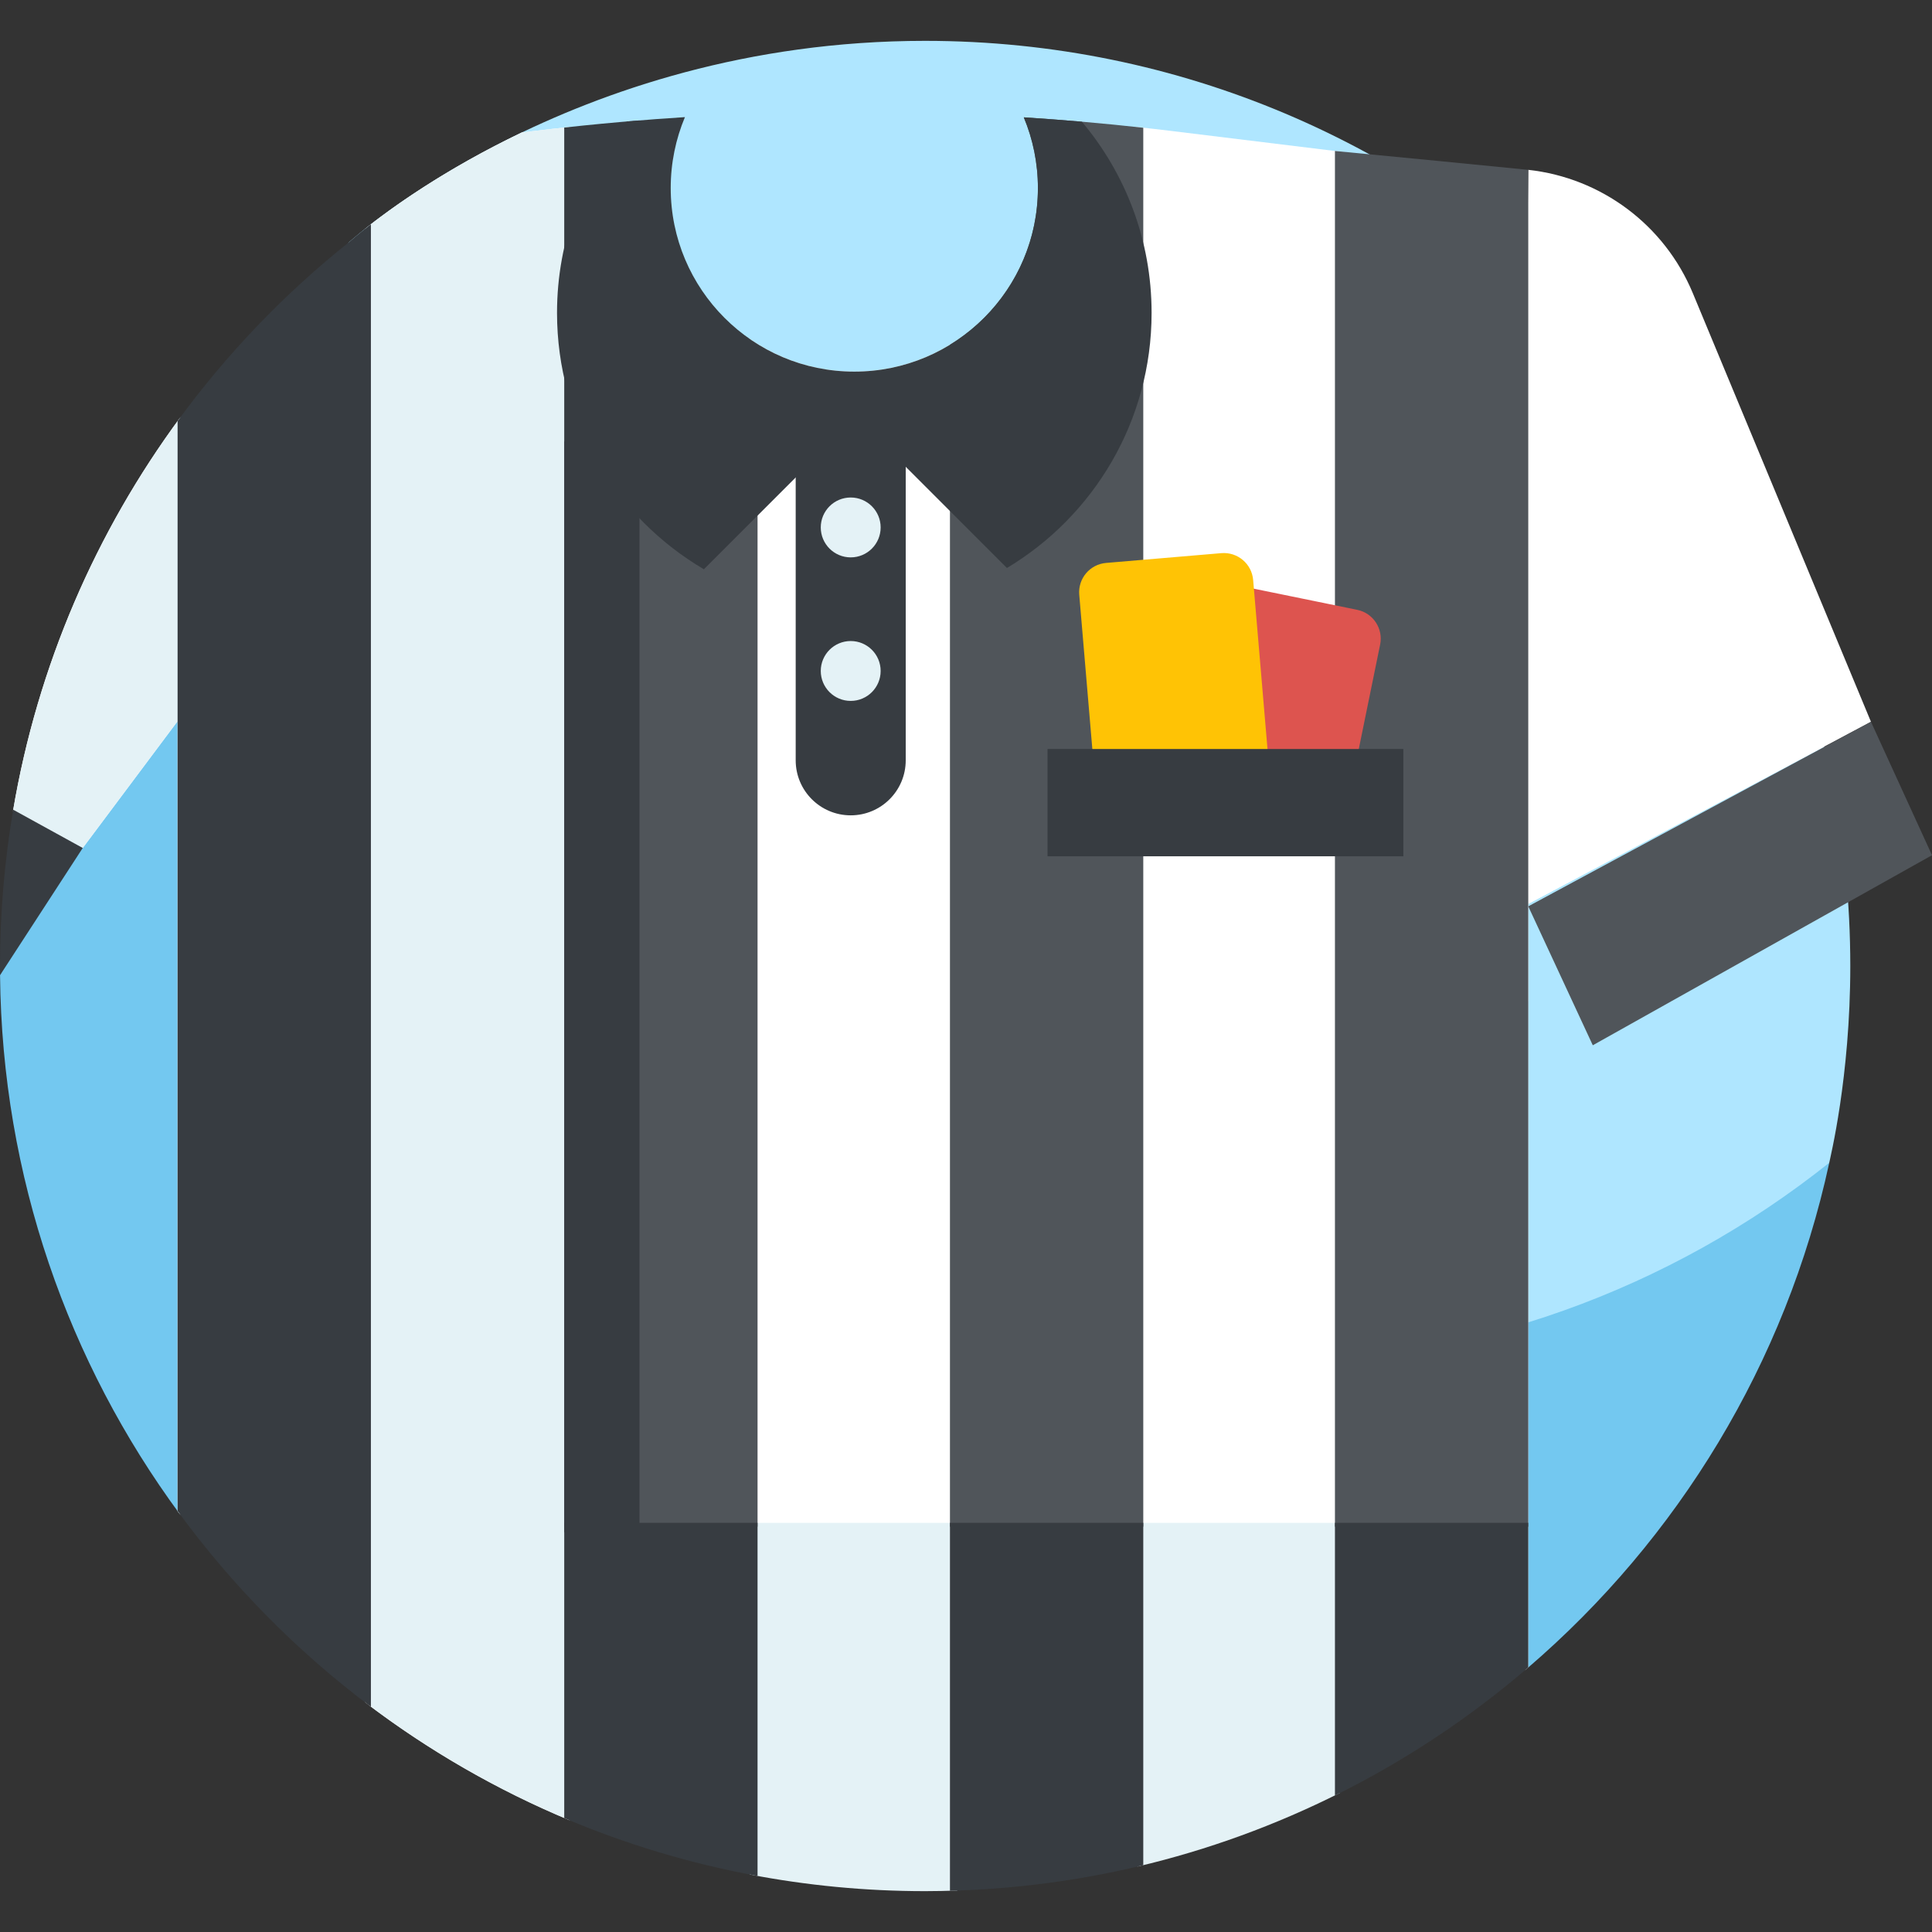 <svg id="Layer_1" enable-background="new 0 0 511.525 511.525" height="512" viewBox="0 0 511.525 511.525" width="512" xmlns="http://www.w3.org/2000/svg"><rect x="0" y="0" width="511.525" height="511.525" fill="#333333" stroke="none"/><g><g><g><path d="m244.946 10.816c-94.262 0-152.328 53.17-152.488 53.259 0 0-2.414 3.013-2.865 5.016-3.668 16.28-7.094 38.099-7.094 54.021 0 135.28 114.081 244.919 249.361 244.919 52.093 0 110.051-24.967 148.84-54.986.868-.672 3.621-5.184 3.621-5.184.171-1.044 5.572-22.551 5.572-52.1-.001-135.278-109.667-244.945-244.947-244.945z" fill="#afe6ff"/><path d="m331.838 361.118c-135.28 0-244.946-109.666-244.946-244.946 0-17.881 1.928-35.303 5.566-52.095l-92.446 194.087c.512 53.375 18.096 102.666 47.554 142.676l357.072 40.647c39.501-33.967 68.154-80.408 79.683-133.625-41.842 33.328-94.832 53.256-152.483 53.256z" fill="#73c8f0"/></g><g><g fill="#fff"><path d="m47.584 400.827v-290.114c-22.187 30.142-37.645 65.543-44.138 103.994l18.458 9.808 25.116-33.572v209.122c.186.256.377.508.564.762z"/><path d="m150.63 481.866v-448.234c-2.951.319-5.901.65-8.849 1.009-1.192.145-2.403.292-3.625.441-20.767 9.944-34.991 20.32-41.555 25.545 0 .057.005.115.005.172v389.864c16.491 12.572 34.627 23.096 54.024 31.203z"/><path d="m253.015 404.213v-313.899c-7.689 5.098-16.907 8.074-26.824 8.074-10.368 0-19.97-3.256-27.861-8.787v314.611h54.685z"/><path d="m356.06 404.213v-363.919c-16.006-1.975-32.186-3.951-46.192-5.654-3.049-.37-6.1-.716-9.153-1.044v370.616h55.345z"/><path d="m403.761 69.305v372.898c.287-.245.582-.479.868-.725v-202.166l78.32-41.616c-12.366-50.863-40.613-95.502-79.188-128.391z"/><path d="m404.63 265.234v-25.922l90.732-48.211-47.17-113.494c-7.484-18.008-24.177-30.516-43.562-32.641l-2.85 215.55c1.19 1.497 2.119 3.069 2.85 4.718z"/></g><path d="m47.804 401.124v-290.707c-22.304 30.206-37.844 65.713-44.358 104.29l18.458 9.808 25.116-33.572v209.122c.259.356.523.706.784 1.059z" fill="#e4f2f6"/><path d="m150.85 33.611c-3.025.323-6.048.663-9.069 1.03-1.192.145-2.403.292-3.625.441-19.673 9.42-33.467 19.224-40.449 24.675v391.74c16.258 12.253 34.094 22.519 53.143 30.459z" fill="#e4f2f6"/><path d="m253.455 403.207h-54.904v93.102c15.022 2.883 30.531 4.4 46.395 4.4 2.848 0 5.682-.065 8.509-.162z" fill="#e4f2f6"/><path d="m354.739 403.207h-53.583v90.99c18.762-4.416 36.713-11.011 53.583-19.485z" fill="#e4f2f6"/><path d="m47.02 400.066c14.397 19.713 31.656 37.204 51.184 51.837v-392.536c-3.751 2.904-5.716 4.692-5.745 4.709-17.181 13.687-32.469 29.646-45.439 47.405z" fill="#373c41"/><path d="m149.388 116.862h51.184v287.351h-51.184z" fill="#50555a"/><path d="m169.312 405.687v-373.806c-6.648.532-13.288 1.163-19.918 1.891-.002.001-.004.001-.006.002v371.913z" fill="#373c41"/><path d="m404.63 404.213v-359.246c-14.67-1.467-32.893-3.238-51.184-4.995v364.241z" fill="#50555a"/><path d="m149.388 481.366c16.238 6.887 33.376 12.063 51.184 15.323v-93.502h-51.184z" fill="#373c41"/><path d="m404.63 441.478v-38.291h-51.184v72.194c18.482-9.146 35.668-20.562 51.184-33.903z" fill="#373c41"/><path d="m.03 258.164 21.874-33.649-18.407-10.129c-2.29 13.452-3.497 27.273-3.497 41.377 0 .803.023 1.6.03 2.401z" fill="#373c41"/><path d="m511.525 226.43-89.81 50.321-17.085-36.786 90.731-48.864z" fill="#50555a"/><path d="m225.237 215.872c-8.044 0-14.566-6.521-14.566-14.566v-99.436h29.131v99.436c0 8.045-6.521 14.566-14.565 14.566z" fill="#373c41"/><path d="m302.698 404.213v-370.389c-10.523-1.166-21.07-2.083-31.633-2.756 2.404 5.76 3.737 12.079 3.737 18.71 0 17.569-9.322 32.958-23.288 41.498v312.937z" fill="#50555a"/><path d="m346.961 221.997-30.008-6.137c-4.215-.862-6.934-4.978-6.072-9.193l9.258-45.272c.862-4.215 4.978-6.934 9.193-6.072l30.008 6.137c4.215.862 6.934 4.978 6.072 9.193l-9.258 45.272c-.861 4.215-4.977 6.934-9.193 6.072z" fill="#dd544f"/><path d="m328.595 208.023-30.519 2.591c-4.287.364-8.058-2.816-8.422-7.104l-3.908-46.044c-.364-4.287 2.816-8.058 7.104-8.422l30.519-2.591c4.287-.364 8.058 2.816 8.422 7.104l3.909 46.044c.363 4.287-2.818 8.058-7.105 8.422z" fill="#ffc305"/><path d="m277.345 198.311h94.216v28.404h-94.216z" fill="#373c41"/><path d="m186.364 150.723 40.287-40.287 39.951 39.952c22.94-13.754 38.299-38.854 38.299-67.547 0-19.285-6.944-36.938-18.459-50.619-5.123-.443-10.25-.832-15.382-1.158 2.407 5.761 3.741 12.081 3.741 18.715 0 26.847-21.764 48.611-48.61 48.611-26.847 0-48.61-21.764-48.61-48.611 0-6.654 1.344-12.992 3.764-18.767-5.121.32-10.238.708-15.352 1.144-11.548 13.69-18.513 31.37-18.513 50.685.001 28.933 15.624 54.205 38.884 67.882z" fill="#373c41"/><path d="m302.698 493.837v-90.65h-51.184v97.425c17.556-.464 34.684-2.78 51.184-6.775z" fill="#373c41"/></g></g><g fill="#e4f2f6"><circle cx="225.237" cy="139.647" r="7.927"/><circle cx="225.237" cy="177.649" r="7.927"/></g></g></svg>